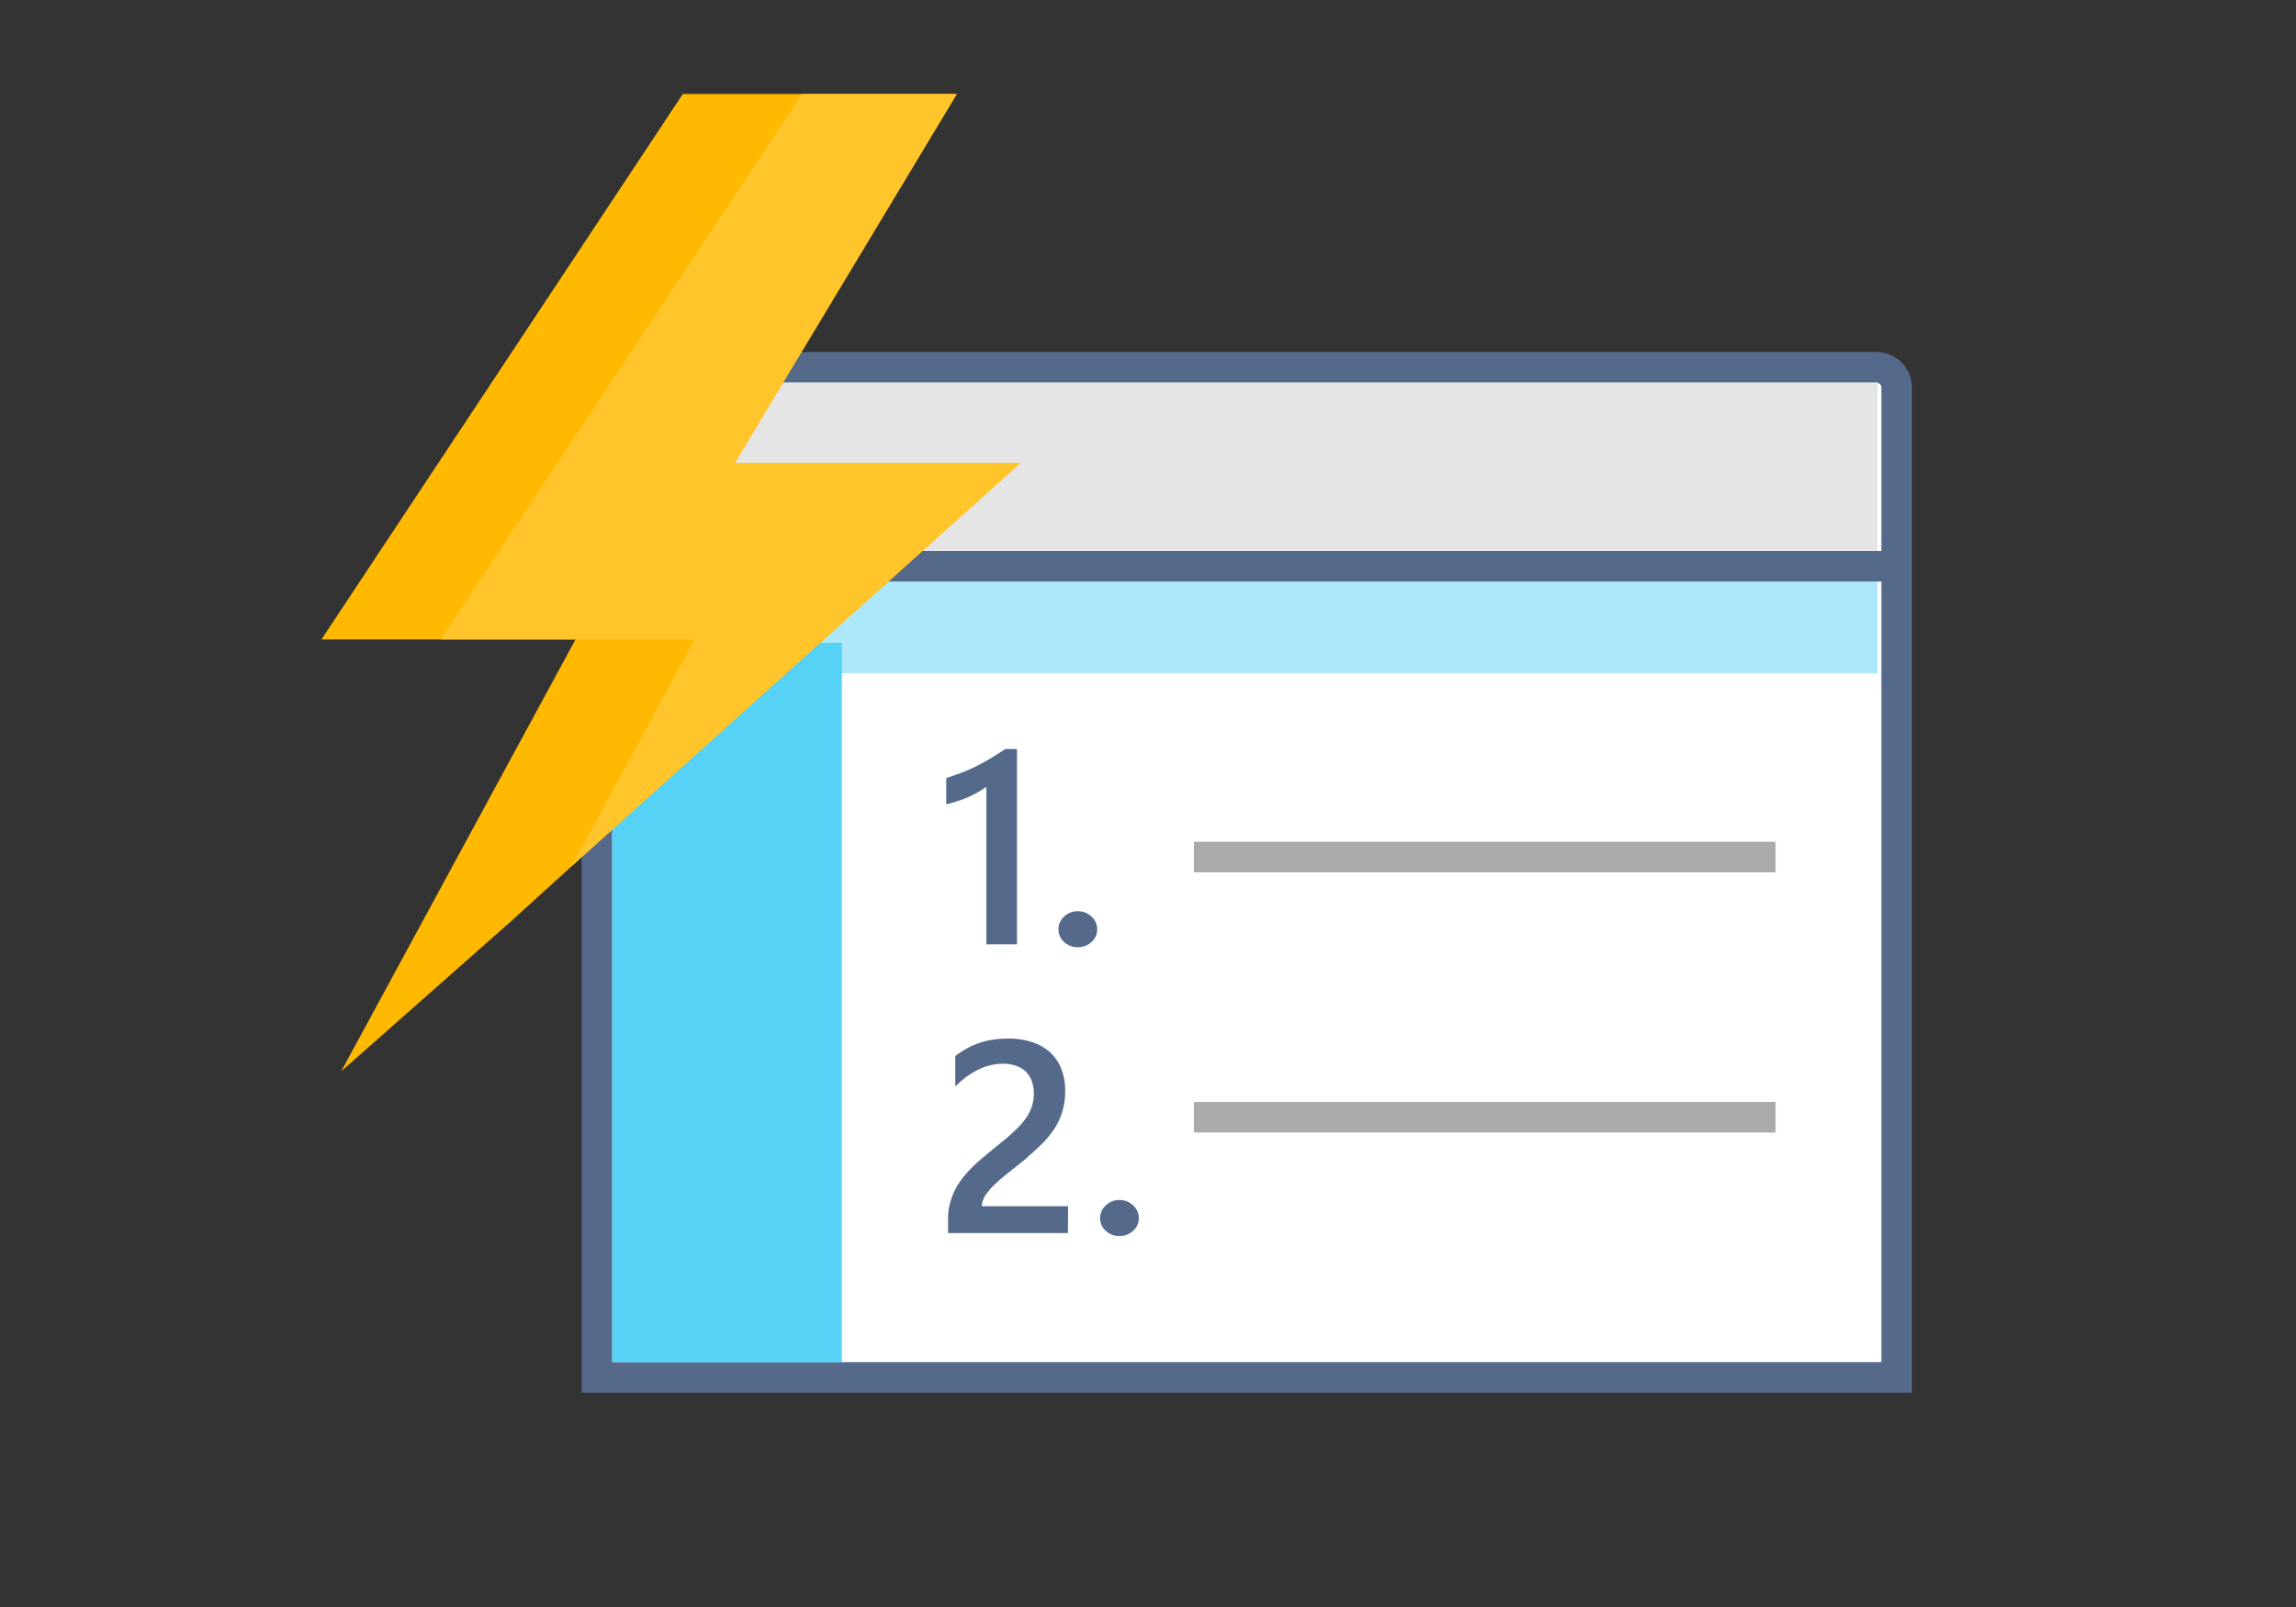 <svg xmlns="http://www.w3.org/2000/svg" viewBox="0 0 150 105">
  <rect x="0" y="0" width="150" height="105" fill="#333333" stroke="none"/>
  <defs>
    <style>
      .cls-1 {
        fill: #fff;
        stroke: #556a8a;
      }

      .cls-1, .cls-8 {
        stroke-miterlimit: 10;
        stroke-width: 2px;
      }

      .cls-2 {
        fill: #ace8f9;
      }

      .cls-3 {
        fill: #55d2f6;
      }

      .cls-4 {
        fill: #e5e5e5;
      }

      .cls-5 {
        fill: #556a8a;
      }

      .cls-6 {
        fill: #ffb900;
      }

      .cls-7 {
        fill: #ffc52b;
      }

      .cls-8 {
        fill: none;
        stroke: #ababab;
      }
    </style>
  </defs>
  <title>ms365enterprise-admin-collaboration-setup-wizard-2</title>
  <g id="ICONS">
    <g>
      <g>
        <path class="cls-1" d="M122.58,24H40.33A1.33,1.33,0,0,0,39,25.28V90h84.91V25.28A1.33,1.33,0,0,0,122.58,24Z"/>
        <rect class="cls-2" x="50.66" y="38" width="72" height="6"/>
        <rect class="cls-3" x="40" y="42" width="15" height="47"/>
        <rect class="cls-4" x="43.66" y="25" width="79" height="11"/>
      </g>
      <g>
        <path class="cls-5" d="M66.44,48.94V61.7h-2V51.41a6.42,6.42,0,0,1-1.18.67,9.71,9.71,0,0,1-1.44.48V50.84l1-.35q.47-.18.93-.41t.92-.5q.47-.28,1-.64Z"/>
        <path class="cls-5" d="M70.41,61.89a1.25,1.25,0,0,1-.89-.34,1.09,1.09,0,0,1-.37-.82,1.11,1.11,0,0,1,.37-.84,1.24,1.24,0,0,1,.89-.35,1.27,1.27,0,0,1,.9.35,1.11,1.11,0,0,1,.37.84,1.08,1.08,0,0,1-.37.82A1.28,1.28,0,0,1,70.41,61.89Z"/>
      </g>
      <g>
        <path class="cls-5" d="M69.77,80.57H61.94v-1a3.62,3.62,0,0,1,.17-1.11,4.46,4.46,0,0,1,.44-1,5.4,5.4,0,0,1,.65-.86q.37-.41.8-.78t.87-.73l.87-.71q.4-.34.73-.67a4.48,4.48,0,0,0,.57-.67,3,3,0,0,0,.37-.74,2.6,2.6,0,0,0,.13-.84,2.26,2.26,0,0,0-.15-.87A1.68,1.68,0,0,0,67,70a1.82,1.82,0,0,0-.65-.37,2.54,2.54,0,0,0-.82-.13,3.77,3.77,0,0,0-1.56.36A5.33,5.33,0,0,0,62.41,71V69a6.32,6.32,0,0,1,.77-.5,5.32,5.32,0,0,1,.81-.36,5,5,0,0,1,.88-.21,6.59,6.59,0,0,1,1-.07,5,5,0,0,1,1.53.22,3.26,3.26,0,0,1,1.17.65,2.87,2.87,0,0,1,.75,1.07,3.86,3.86,0,0,1,.27,1.48,4.59,4.59,0,0,1-.19,1.36,4.4,4.4,0,0,1-.53,1.13,5.81,5.81,0,0,1-.83,1q-.49.47-1.09,1l-1,.8q-.5.39-.9.76a4.22,4.22,0,0,0-.65.74,1.33,1.33,0,0,0-.25.74v0h5.63Z"/>
        <path class="cls-5" d="M73.13,80.76a1.25,1.25,0,0,1-.89-.34,1.09,1.09,0,0,1-.37-.82,1.11,1.11,0,0,1,.37-.84,1.24,1.24,0,0,1,.89-.35,1.27,1.27,0,0,1,.9.35,1.11,1.11,0,0,1,.37.84,1.08,1.08,0,0,1-.37.82A1.28,1.28,0,0,1,73.13,80.76Z"/>
      </g>
      <line class="cls-1" x1="37.71" y1="37" x2="123.66" y2="37"/>
      <g>
        <path class="cls-6" d="M48,30.25,62.51,6.14H44.61L21,41.78H37.6L22.29,70l11-9.72,4-3.63L66.66,30.25Z"/>
        <path class="cls-7" d="M66.66,30.25H48L62.51,6.14H52.38L28.78,41.78h16.6L37.32,56.61Z"/>
      </g>
      <line class="cls-8" x1="78" y1="56" x2="116" y2="56"/>
      <line class="cls-8" x1="78" y1="73" x2="116" y2="73"/>
    </g>
  </g>
</svg>
